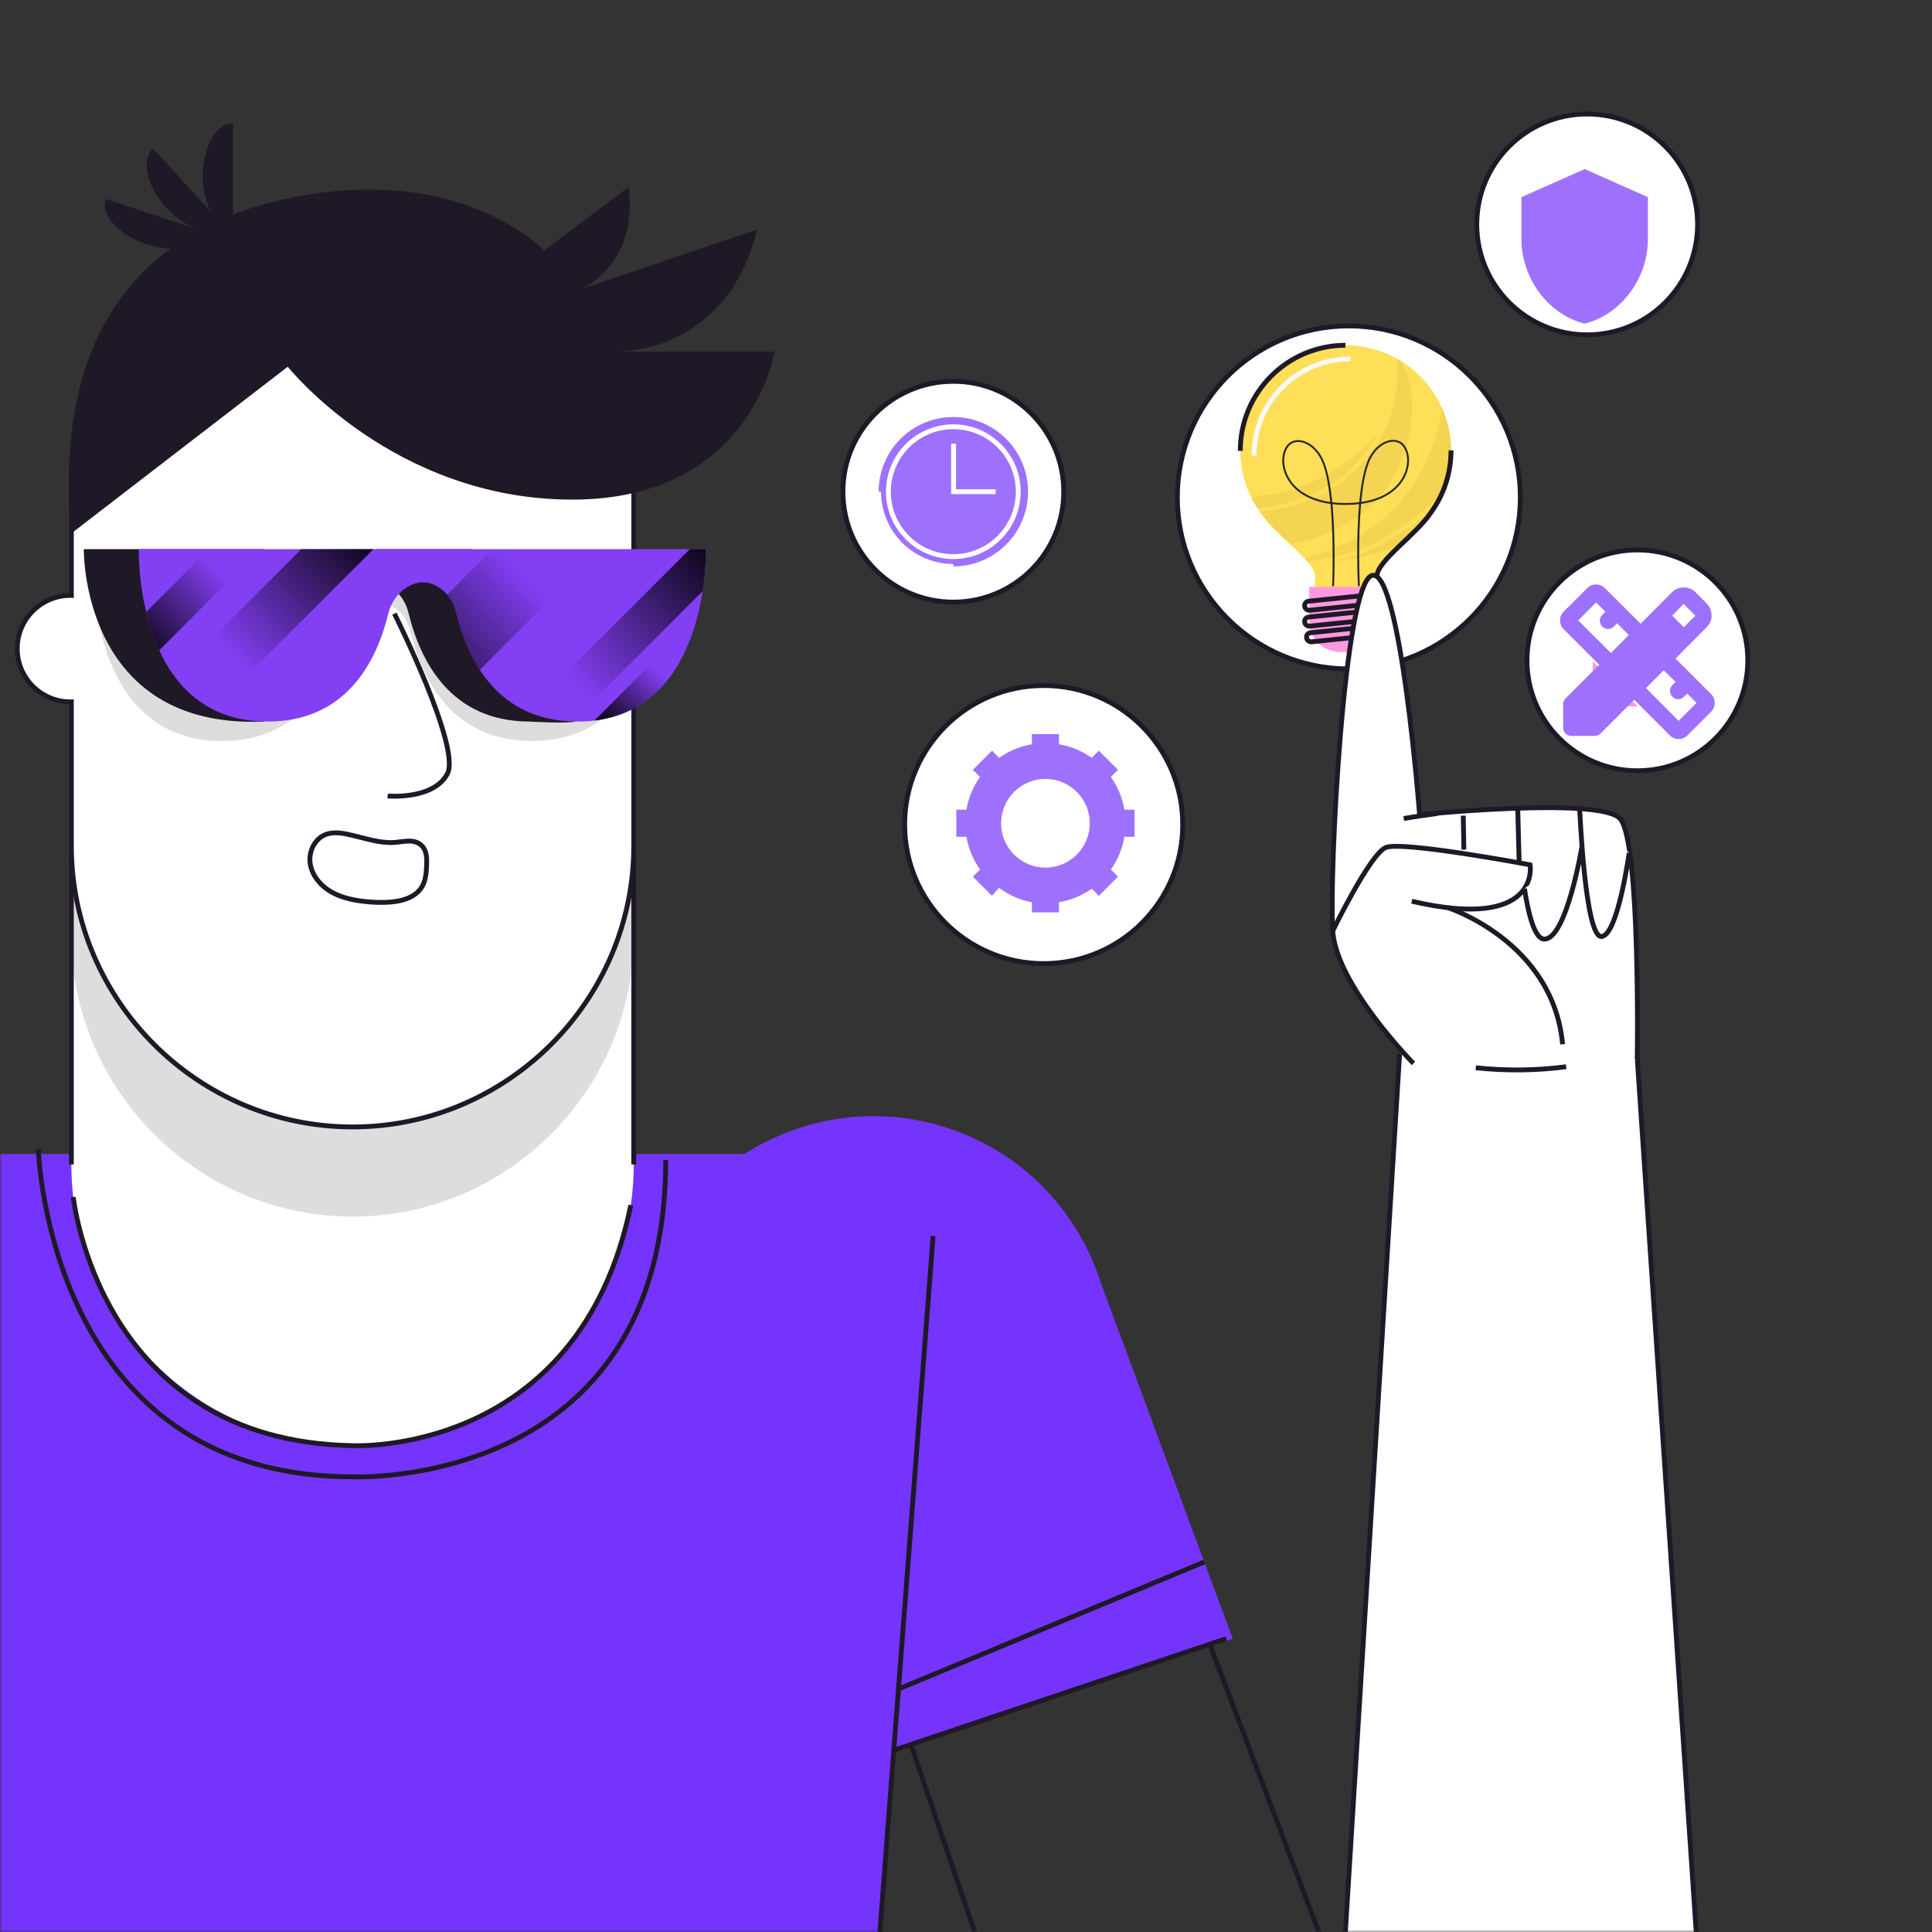 <svg width="400" height="400" viewBox="0 0 400 400" fill="none" xmlns="http://www.w3.org/2000/svg">
<rect x="0" y="0" width="400" height="400" fill="#333333" stroke="none"/>
<mask id="mask0_739_19919" style="mask-type:luminance" maskUnits="userSpaceOnUse" x="0" y="0" width="400" height="400">
<path d="M400 0H0V400H400V0Z" fill="white"/>
</mask>
<g mask="url(#mask0_739_19919)">
<path d="M279.261 138.491C298.871 138.491 314.768 122.594 314.768 102.984C314.768 83.375 298.871 67.478 279.261 67.478C259.652 67.478 243.755 83.375 243.755 102.984C243.755 122.594 259.652 138.491 279.261 138.491Z" fill="white" stroke="#1F1927" strokeWidth="0.75" stroke-miterlimit="10" strokeLinecap="round" strokeLinejoin="round"/>
<path d="M256.79 93.35C256.758 80.84 267.262 70.763 279.945 71.521C290.757 72.167 299.596 80.904 300.361 91.709C300.742 97.096 299.164 102.103 296.267 106.093C293.165 110.793 285.089 116.111 285.097 119.285L285.106 122.911C285.108 123.635 284.523 124.223 283.799 124.224L280.293 124.233L277.072 124.241L273.566 124.25C272.842 124.251 272.254 123.667 272.252 122.943L272.243 119.317C272.235 116.143 264.131 110.867 261.005 106.183C258.367 102.587 256.802 98.152 256.79 93.35Z" fill="#FFDF58"/>
<path d="M282.62 92.457C278.924 95.969 274.423 98.814 269.642 100.596C266.234 101.865 262.677 102.531 259.091 103.041C259.459 103.775 259.864 104.487 260.31 105.171C262.928 104.933 265.519 104.447 268.038 103.654C271.187 102.663 274.272 101.277 276.941 99.317C279.628 97.344 281.992 94.865 283.884 92.122C284.574 91.121 285.189 90.077 285.729 88.997C284.795 90.236 283.743 91.39 282.62 92.457Z" fill="#F4D451"/>
<path d="M290.243 74.85C289.883 74.622 289.514 74.406 289.14 74.199C289.362 77.666 289.247 81.158 288.357 84.534C286.632 91.084 282.113 96.92 276.523 100.678C273.684 102.586 270.391 103.931 267.104 104.843C265.063 105.41 262.978 105.784 260.875 105.999C260.919 106.061 260.961 106.123 261.005 106.184C262.445 108.341 264.939 110.623 267.213 112.768C269.56 112.303 271.865 111.639 274.097 110.73C278.353 108.997 282.547 106.36 285.604 102.89C288.189 99.954 290.009 96.348 291.128 92.614C292.835 86.912 293.015 80.182 290.243 74.85Z" fill="#F4D451"/>
<path d="M276.511 116.189C281.207 115.731 285.839 114.619 290.115 112.688C292.372 110.538 294.843 108.251 296.267 106.093C296.603 105.631 296.92 105.154 297.219 104.665C293.624 108.187 289.284 111.019 284.859 113.244C282.019 114.672 279.052 115.613 276.015 116.231C276.18 116.216 276.346 116.206 276.511 116.189Z" fill="#F4D451"/>
<path d="M298.532 84.417C298.435 85.25 298.277 86.079 298.104 86.891C297.668 88.933 297.128 90.939 296.384 92.891C293.718 99.897 289.016 106.063 282.687 110.131C279.601 112.115 276.224 113.627 272.752 114.792C271.88 115.085 271.01 115.383 270.14 115.68C270.288 115.843 270.436 116.006 270.572 116.164C271.277 116.099 271.981 116.024 272.684 115.932C277.156 115.347 281.423 114.08 285.416 111.977C288.67 110.264 291.779 108.233 294.582 105.848C296.049 104.599 297.451 103.227 298.716 101.745C299.816 99.129 300.423 96.255 300.415 93.238C300.408 90.097 299.736 87.113 298.532 84.417Z" fill="#F4D451"/>
<path d="M300.417 93.238C300.429 98.041 298.887 102.483 296.267 106.093C293.165 110.793 285.089 116.112 285.097 119.285" stroke="#1F1927" strokeWidth="0.75" stroke-miterlimit="10" strokeLinecap="round" strokeLinejoin="round"/>
<path d="M256.79 93.35C256.759 81.302 266.501 71.511 278.548 71.48" stroke="#1F1927" strokeWidth="0.75" stroke-miterlimit="10" strokeLinecap="round" strokeLinejoin="round"/>
<path d="M259.622 94.337C259.594 83.309 268.511 74.345 279.539 74.317" stroke="#F9F9F9" stroke-miterlimit="10" strokeLinecap="round" strokeLinejoin="round"/>
<path d="M281.15 121.349C281.122 120.802 280.71 112.047 281.391 104.371C280.532 104.475 279.613 104.532 278.63 104.534C277.646 104.537 276.726 104.485 275.867 104.386C276.588 112.058 276.22 120.815 276.196 121.362L275.811 121.345C275.817 121.21 276.198 112.152 275.462 104.334C268.99 103.451 266.084 99.793 265.555 96.336C265.246 94.315 265.931 92.302 267.185 91.547C267.945 91.09 268.865 90.995 269.845 91.273C271.386 91.712 272.854 93.035 273.771 94.815C274.83 96.87 275.461 100.285 275.83 103.993C276.698 104.098 277.63 104.152 278.629 104.149C279.628 104.146 280.56 104.087 281.427 103.978C281.777 100.269 282.39 96.85 283.438 94.79C284.346 93.006 285.806 91.675 287.346 91.229C288.325 90.945 289.246 91.035 290.008 91.489C291.265 92.236 291.961 94.246 291.662 96.269C291.15 99.73 288.264 103.402 281.797 104.318C281.1 112.139 281.528 121.195 281.534 121.33L281.15 121.349ZM288.426 91.452C288.114 91.453 287.787 91.501 287.453 91.598C286.014 92.015 284.641 93.273 283.781 94.965C282.773 96.946 282.176 100.281 281.832 103.923C288.027 103.014 290.793 99.513 291.28 96.213C291.552 94.369 290.921 92.48 289.81 91.82C289.398 91.573 288.93 91.451 288.426 91.452ZM268.766 91.502C268.262 91.504 267.794 91.629 267.383 91.877C266.276 92.542 265.654 94.434 265.936 96.277C266.44 99.574 269.223 103.062 275.423 103.939C275.061 100.298 274.446 96.967 273.429 94.991C272.56 93.305 271.181 92.053 269.74 91.644C269.405 91.549 269.078 91.501 268.766 91.502Z" fill="#262626"/>
<path d="M286.096 121.518H271.05V128.689C271.05 129.86 271.383 131.006 272.011 131.995C273.197 133.864 275.257 134.996 277.47 134.996H279.675C281.889 134.996 283.949 133.864 285.135 131.995C285.763 131.006 286.096 129.86 286.096 128.689V121.518Z" fill="#FF98E1"/>
<path d="M271.047 126.353C271.09 126.355 271.134 126.353 271.178 126.348L286.224 124.788C286.738 124.735 287.096 124.274 287.025 123.757C286.954 123.241 286.478 122.865 285.966 122.919L270.919 124.479C270.406 124.531 270.047 124.993 270.118 125.51C270.183 125.983 270.586 126.337 271.047 126.353Z" stroke="#1F1927" strokeWidth="0.75" stroke-miterlimit="10" strokeLinecap="round" strokeLinejoin="round"/>
<path d="M271.047 129.636C271.09 129.637 271.134 129.636 271.178 129.631L286.224 128.071C286.738 128.018 287.096 127.556 287.025 127.04C286.954 126.524 286.478 126.148 285.966 126.201L270.919 127.761C270.406 127.814 270.047 128.276 270.118 128.792C270.183 129.265 270.586 129.62 271.047 129.636Z" stroke="#1F1927" strokeWidth="0.75" stroke-miterlimit="10" strokeLinecap="round" strokeLinejoin="round"/>
<path d="M271.44 132.884C271.483 132.886 271.526 132.884 271.57 132.879L285.833 131.401C286.346 131.348 286.705 130.887 286.633 130.37C286.562 129.854 286.086 129.478 285.574 129.531L271.312 131.01C270.798 131.063 270.44 131.524 270.511 132.041C270.576 132.514 270.978 132.868 271.44 132.884Z" stroke="#1F1927" strokeWidth="0.75" stroke-miterlimit="10" strokeLinecap="round" strokeLinejoin="round"/>
<path d="M216.086 199.503C231.983 199.503 244.87 186.616 244.87 170.719C244.87 154.822 231.983 141.935 216.086 141.935C200.189 141.935 187.302 154.822 187.302 170.719C187.302 186.616 200.189 199.503 216.086 199.503Z" fill="white" stroke="#1F1927" strokeWidth="0.75" stroke-miterlimit="10" strokeLinecap="round" strokeLinejoin="round"/>
<path d="M232.801 167.642C232.377 165.15 231.397 162.846 229.993 160.863L231.471 159.385L227.506 155.42L226.028 156.898C224.046 155.494 221.742 154.514 219.249 154.09V152H213.642V154.09C211.15 154.514 208.846 155.494 206.863 156.898L205.385 155.42L201.42 159.385L202.898 160.863C201.494 162.845 200.514 165.149 200.09 167.642H198V173.249H200.09C200.514 175.742 201.494 178.046 202.898 180.028L201.42 181.506L205.385 185.471L206.813 183.824C208.795 185.229 211.15 186.376 213.642 186.801V188.891H219.249V186.801C221.742 186.377 224.046 185.397 226.028 183.993L227.506 185.471L231.471 181.506L229.993 180.028C231.398 178.046 232.377 175.742 232.801 173.249H234.891V167.642H232.801ZM216.446 179.626C211.375 179.626 207.266 175.516 207.266 170.446C207.266 165.376 211.376 161.266 216.446 161.266C221.515 161.266 225.626 165.377 225.626 170.446C225.626 175.516 221.515 179.626 216.446 179.626Z" fill="#9E71FD"/>
<path d="M197.376 124.66C210 124.66 220.233 114.427 220.233 101.803C220.233 89.18 210 78.946 197.376 78.946C184.753 78.946 174.52 89.18 174.52 101.803C174.52 114.427 184.753 124.66 197.376 124.66Z" fill="white" stroke="#1F1927" strokeWidth="0.75" stroke-miterlimit="10" strokeLinecap="round" strokeLinejoin="round"/>
<path d="M197.378 117.269C205.919 117.269 212.843 110.344 212.843 101.803C212.843 93.262 205.919 86.337 197.378 86.337C188.836 86.337 181.912 93.262 181.912 101.803C181.912 110.344 188.836 117.269 197.378 117.269Z" fill="#9E71FD"/>
<path d="M197.378 115.245C204.802 115.245 210.821 109.227 210.821 101.802C210.821 94.378 204.802 88.359 197.378 88.359C189.953 88.359 183.935 94.378 183.935 101.802C183.935 109.227 189.953 115.245 197.378 115.245Z" stroke="white" strokeWidth="0.75" stroke-miterlimit="10" strokeLinecap="round" strokeLinejoin="round"/>
<path d="M197.378 117.267C188.836 117.267 181.912 110.343 181.912 101.802" stroke="white" strokeWidth="0.75" stroke-miterlimit="10" strokeLinecap="round" strokeLinejoin="round"/>
<path d="M197.43 91.859V101.802H206.134" stroke="white" strokeWidth="0.75" stroke-miterlimit="10" strokeLinecap="round" strokeLinejoin="round"/>
<path d="M339.003 159.576C351.627 159.576 361.86 149.343 361.86 136.719C361.86 124.096 351.627 113.862 339.003 113.862C326.38 113.862 316.146 124.096 316.146 136.719C316.146 149.343 326.38 159.576 339.003 159.576Z" fill="white" stroke="#1F1927" strokeWidth="0.75" stroke-miterlimit="10" strokeLinecap="round" strokeLinejoin="round"/>
<g clipPath="url(#clip0_739_19919)">
<path d="M329.75 136.926V146.25H339.074L337.129 144.305H331.694V138.871L329.75 136.926Z" fill="#FF98E1"/>
<g clipPath="url(#clip1_739_19919)">
<g clipPath="url(#clip2_739_19919)">
<path d="M333.536 135.196L337.208 131.482L334.817 129.048L334.134 129.731C333.821 130.044 333.429 130.208 332.959 130.223C332.489 130.238 332.083 130.074 331.743 129.731C331.401 129.389 331.23 128.984 331.23 128.513C331.23 128.043 331.401 127.638 331.743 127.297L332.383 126.657L330.462 124.736L326.747 128.45L333.536 135.196ZM347.54 149.243L351.255 145.528L349.333 143.607L348.65 144.247C348.309 144.589 347.91 144.76 347.455 144.76C346.999 144.76 346.601 144.589 346.259 144.247C345.918 143.906 345.747 143.507 345.747 143.052C345.747 142.597 345.918 142.198 346.259 141.857L346.9 141.173L344.466 138.782L340.794 142.454L347.54 149.243ZM346.217 127.468L348.607 129.859L350.998 127.468L348.565 125.035L346.217 127.468ZM325.338 152.36C324.855 152.36 324.449 152.196 324.121 151.868C323.793 151.54 323.63 151.134 323.631 150.652V145.827C323.631 145.599 323.673 145.379 323.759 145.165C323.844 144.95 323.972 144.759 324.143 144.589L331.102 137.63L323.716 130.243C323.232 129.759 322.99 129.162 322.99 128.45C322.99 127.739 323.232 127.141 323.716 126.657L328.669 121.704C329.153 121.22 329.75 120.986 330.462 121.001C331.174 121.015 331.771 121.264 332.255 121.747L339.684 129.133L346.131 122.644C346.473 122.302 346.857 122.046 347.284 121.875C347.711 121.704 348.152 121.619 348.607 121.619C349.063 121.619 349.504 121.704 349.931 121.875C350.358 122.046 350.742 122.302 351.084 122.644L353.347 124.949C353.688 125.291 353.944 125.675 354.115 126.102C354.286 126.529 354.371 126.97 354.371 127.425C354.371 127.881 354.286 128.315 354.115 128.729C353.944 129.142 353.688 129.519 353.347 129.859L346.9 136.349L354.286 143.735C354.77 144.219 355.012 144.817 355.012 145.528C355.012 146.24 354.77 146.838 354.286 147.322L349.333 152.274C348.849 152.758 348.252 153 347.54 153C346.828 153 346.231 152.758 345.747 152.274L338.361 144.888L331.401 151.847C331.23 152.018 331.039 152.146 330.826 152.231C330.613 152.317 330.392 152.36 330.163 152.36H325.338Z" fill="#9E71FD"/>
</g>
</g>
</g>
<path d="M328.607 69.32C341.23 69.32 351.464 59.087 351.464 46.464C351.464 33.84 341.23 23.607 328.607 23.607C315.983 23.607 305.75 33.84 305.75 46.464C305.75 59.087 315.983 69.32 328.607 69.32Z" fill="white" stroke="#1F1927" strokeWidth="0.75" stroke-miterlimit="10" strokeLinecap="round" strokeLinejoin="round"/>
<g clipPath="url(#clip3_739_19919)">
<path d="M328.091 35L315 40.818V49.545C315 57.618 320.585 65.167 328.091 67C335.596 65.167 341.182 57.618 341.182 49.545V40.818L328.091 35Z" fill="#9E71FD"/>
</g>
<path d="M185.775 352.866L202.117 400.949L273.338 400.745L246.835 330.829L185.775 352.866Z" stroke="#1F1927" stroke-miterlimit="10" strokeLinecap="round" strokeLinejoin="round"/>
<path d="M200.933 235.36C212.527 240.515 221.107 249.605 225.913 260.339L225.965 260.319L226.288 261.192C226.901 262.632 227.444 264.098 227.918 265.591L255.232 339.298L161.72 370.184L135.457 299.981C130.232 287.777 129.857 273.536 135.676 260.449C146.768 235.502 175.985 224.268 200.933 235.36Z" fill="#7534FC"/>
<path d="M253.878 339.265L161.719 370.184" stroke="#1F1927" stroke-miterlimit="10" strokeLinecap="round" strokeLinejoin="round"/>
<path d="M158.353 361.185L249.336 323.388" stroke="#1F1927" stroke-miterlimit="10" strokeLinecap="round" strokeLinejoin="round"/>
<path d="M-62.879 238.929H64.527H66.342H193.747L179.267 438.562C179.267 438.562 144.864 466.82 66.341 467.256V467.276C66.033 467.276 65.74 467.266 65.433 467.266C65.127 467.266 64.834 467.276 64.526 467.276V467.256C-13.996 466.82 -48.4 438.562 -48.4 438.562L-62.879 238.929Z" fill="#7534FC"/>
<path d="M193.189 255.903L180.094 427.171" stroke="#1F1927" stroke-miterlimit="10" strokeLinecap="round" strokeLinejoin="round"/>
<path d="M72.993 299.306C105.013 299.306 131.211 273.107 131.211 241.087V164.736C131.211 132.716 105.013 106.518 72.993 106.518C40.973 106.518 14.774 132.716 14.774 164.736V241.087C14.774 273.107 40.973 299.306 72.993 299.306Z" fill="white"/>
<path d="M15.17 247.826C15.17 247.826 20.439 298.421 72.993 299.305C72.993 299.305 119.896 301.749 130.599 249.513" stroke="#1F1927" stroke-miterlimit="10" strokeLinecap="round" strokeLinejoin="round"/>
<path d="M7.936 237.936C7.936 237.936 9.856 305.755 73.007 305.755C73.007 305.755 137.833 308.688 137.833 240.159" stroke="#1F1927" stroke-miterlimit="10" strokeLinecap="round" strokeLinejoin="round"/>
<path d="M72.993 251.884C105.013 251.884 131.211 225.686 131.211 193.666V117.314C131.211 85.294 105.013 59.095 72.993 59.095C40.973 59.095 14.774 85.294 14.774 117.314V193.666C14.774 225.686 40.973 251.884 72.993 251.884Z" fill="#DDDDDD"/>
<path d="M131.211 241.088V176.862" stroke="#1F1927" stroke-miterlimit="10" strokeLinecap="round" strokeLinejoin="round"/>
<path d="M14.774 176.862V241.088" stroke="#1F1927" stroke-miterlimit="10" strokeLinecap="round" strokeLinejoin="round"/>
<path d="M14.589 123.272C14.653 123.272 14.712 123.29 14.776 123.291V100.514C14.776 70.681 36.483 44.38 66.117 40.932C101.176 36.852 131.214 64.463 131.214 98.75V173.338C131.214 203.171 109.506 229.471 79.873 232.919C44.814 236.999 14.777 209.387 14.777 175.102V145.291C14.713 145.291 14.654 145.309 14.59 145.309C8.504 145.309 3.571 140.376 3.571 134.291C3.57 128.206 8.503 123.272 14.589 123.272Z" fill="white"/>
<path d="M128.145 72.788C131.084 72.748 150.826 71.578 156.772 47.517L120.437 59.779C120.437 59.779 132.25 54.844 130.156 38.696L112.662 51.853C112.662 51.853 98.332 36.752 69.311 39.593C62.194 40.29 54.994 41.791 48.251 44.42V25.5C44.793 25.5 41.99 30.398 41.99 36.439C41.99 39.294 42.621 41.885 43.646 43.833L31.682 30.746C29.13 33.079 30.366 38.585 34.442 43.044C36.59 45.393 39.095 46.973 41.361 47.611C41.353 47.616 41.345 47.62 41.337 47.624L21.868 41.173C20.781 44.456 24.548 48.657 30.283 50.556C32.008 51.128 33.712 51.421 35.285 51.469C21.22 61.827 11.901 79.964 14.786 110.42L59.58 75.928C59.58 75.928 81.411 103.44 118.494 103.44C155.577 103.44 160.362 72.788 160.362 72.788H128.145Z" fill="#1F1927"/>
<path d="M14.589 123.272C14.653 123.272 14.712 123.29 14.776 123.291V98.75C14.776 66.729 40.974 40.531 72.995 40.531C105.015 40.531 131.214 66.73 131.214 98.75V175.102C131.214 207.122 105.015 233.32 72.995 233.32C40.974 233.32 14.776 207.122 14.776 175.102V145.29C14.712 145.291 14.653 145.309 14.589 145.309C8.503 145.309 3.57 140.376 3.57 134.29C3.57 128.206 8.503 123.272 14.589 123.272Z" stroke="#1F1927" stroke-miterlimit="10" strokeLinecap="round" strokeLinejoin="round"/>
<path d="M136.705 117.73H94.055H83.457H72.549H64.864H19.301C19.301 117.73 18.33 153.424 45.964 153.424C62.099 153.424 68.455 141.257 70.951 131.13C71.519 128.824 72.888 126.752 74.936 125.549C76.832 124.436 79.342 123.95 82.058 126.101C83.581 127.308 84.576 129.047 85.037 130.935C87.522 141.1 93.881 153.425 110.12 153.425C137.755 153.425 136.705 117.73 136.705 117.73Z" fill="#DDDDDD"/>
<path d="M17.35 113.696C17.35 113.696 16.724 151.011 54.655 149.391V113.696H17.35Z" fill="#1F1927"/>
<path d="M115.702 148.462C113.212 146.838 110.936 144.857 109.109 142.505C107.237 140.094 105.852 137.311 105.067 134.359C104.167 130.975 103.793 127.486 103.037 124.071C102.362 121.031 101.332 118.078 99.419 115.587C98.907 114.921 98.344 114.291 97.746 113.695H77.977C76.99 115.346 76.282 117.185 75.74 119.003C75.531 119.703 75.343 120.42 75.181 121.145C76.974 120.323 79.204 120.173 81.595 122.066C83.118 123.272 84.113 125.011 84.574 126.899C87.059 137.065 93.418 149.39 109.657 149.39C109.657 149.39 117.113 149.848 119.049 149.386C118.307 148.367 115.812 148.533 115.702 148.462Z" fill="#1F1927"/>
<path d="M146.136 113.696H103.485H92.888H81.98H74.295H28.733C28.733 113.696 27.762 149.391 55.396 149.391C71.531 149.391 77.886 137.223 80.382 127.096C80.951 124.79 82.32 122.719 84.368 121.515C86.263 120.402 88.773 119.916 91.49 122.067C93.013 123.274 94.007 125.013 94.469 126.901C96.954 137.067 103.313 149.391 119.552 149.391C147.186 149.391 146.136 113.696 146.136 113.696Z" fill="#833FF4"/>
<path d="M43.261 113.696L41.156 115.801C37.526 119.431 33.895 123.062 30.266 126.691C30.886 129.275 31.753 132.004 32.97 134.641C34.212 133.399 35.454 132.157 36.696 130.915C39.44 128.171 42.184 125.427 44.928 122.683L53.915 113.695H43.261V113.696Z" fill="url(#paint0_linear_739_19919)"/>
<path d="M120.801 147.079C123.344 144.536 125.887 141.994 128.43 139.451L136.055 131.825C138.616 129.264 141.177 126.703 143.738 124.143C144.314 123.566 144.891 122.989 145.468 122.412C146.242 117.396 146.134 113.696 146.134 113.696H142.813L114.266 142.243C112.574 143.935 110.882 145.627 109.19 147.319C111.844 148.506 114.928 149.245 118.514 149.366L120.801 147.079Z" fill="url(#paint1_linear_739_19919)"/>
<path d="M140.822 131.444C136.92 135.346 133.018 139.247 129.117 143.149L123.089 149.176C136.223 147.579 141.882 137.11 144.314 127.951C143.15 129.115 141.986 130.28 140.822 131.444Z" fill="url(#paint2_linear_739_19919)"/>
<path d="M99.35 138.688L100.398 137.639C103.127 134.911 105.857 132.182 108.586 129.452C111.306 126.731 114.026 124.011 116.747 121.291C119.279 118.759 121.81 116.227 124.342 113.695H101.99L100.156 115.529C97.628 118.057 95.099 120.586 92.571 123.115C93.493 124.192 94.127 125.505 94.468 126.899C95.416 130.784 96.934 134.982 99.35 138.688Z" fill="url(#paint3_linear_739_19919)"/>
<path d="M48.829 142.179C51.828 139.18 54.827 136.181 57.826 133.182C60.84 130.168 63.854 127.154 66.868 124.14L77.312 113.696H62.36L36.084 139.972C38.137 142.764 40.767 145.192 44.122 146.887C45.69 145.318 47.26 143.749 48.829 142.179Z" fill="url(#paint4_linear_739_19919)"/>
<path d="M81.651 127.036C81.651 127.036 95.506 154.732 92.629 160.199C89.751 165.665 80.258 164.802 80.258 164.802" fill="white"/>
<path d="M81.651 127.036C81.651 127.036 95.506 154.732 92.629 160.199C89.751 165.665 80.258 164.802 80.258 164.802" stroke="#1F1927" stroke-miterlimit="10" strokeLinecap="round" strokeLinejoin="round"/>
<path d="M73.025 172.966C71.146 172.522 69.121 172.086 67.332 172.815C65.145 173.708 63.917 176.272 64.197 178.618C64.477 180.963 66.045 183.022 68.021 184.316C69.997 185.61 72.347 186.22 74.687 186.542C76.419 186.781 78.171 186.874 79.918 186.818C82.774 186.727 85.996 185.992 87.414 183.51C88.143 182.234 88.256 180.709 88.326 179.241C88.395 177.81 88.38 176.212 87.397 175.17C85.829 173.509 83.489 174.32 81.549 174.426C78.648 174.586 75.829 173.63 73.025 172.966Z" stroke="#1F1927" stroke-miterlimit="10" strokeLinecap="round" strokeLinejoin="round"/>
<path d="M289.777 218.209L277.736 413.11H352.066L338.984 219.287" fill="white"/>
<path d="M289.777 218.209L277.736 413.11H352.066L338.984 219.287" stroke="#1F1927" stroke-miterlimit="10" strokeLinecap="round" strokeLinejoin="round"/>
<path d="M292.647 220.18C292.647 220.18 276.691 204.001 275.925 192.729C275.159 181.457 278.204 120.589 284.088 119.129C289.972 117.669 293.914 168.695 293.914 168.695C293.914 168.695 331.105 164.906 335.395 169.47C339.684 174.034 338.973 219.446 338.973 219.446" fill="white"/>
<path d="M292.647 220.18C292.647 220.18 276.691 204.001 275.925 192.729C275.159 181.457 278.204 120.589 284.088 119.129C289.972 117.669 293.914 168.695 293.914 168.695C293.914 168.695 331.105 164.906 335.395 169.47C339.684 174.034 338.973 219.446 338.973 219.446" stroke="#1F1927" stroke-miterlimit="10" strokeLinecap="round" strokeLinejoin="round"/>
<path d="M275.925 192.73C275.925 192.73 283.589 176.924 286.878 175.482C290.168 174.04 316.79 179.052 316.79 179.052C316.79 179.052 319.167 192.844 292.292 186.591" fill="white"/>
<path d="M275.925 192.73C275.925 192.73 283.589 176.924 286.878 175.482C290.168 174.04 316.79 179.052 316.79 179.052C316.79 179.052 319.167 192.844 292.292 186.591" stroke="#1F1927" stroke-miterlimit="10" strokeLinecap="round" strokeLinejoin="round"/>
<path d="M299.766 187.926C299.766 187.926 321.563 194.923 323.518 216.203L299.766 187.926Z" fill="white"/>
<path d="M299.766 187.926C299.766 187.926 321.563 194.923 323.518 216.203" stroke="#1F1927" stroke-miterlimit="10" strokeLinecap="round" strokeLinejoin="round"/>
<path d="M314.23 167.331L314.526 178.639" stroke="#1F1927" stroke-miterlimit="10" strokeLinecap="round" strokeLinejoin="round"/>
<path d="M302.956 168.87L303.083 175.907" stroke="#1F1927" stroke-miterlimit="10" strokeLinecap="round" strokeLinejoin="round"/>
<path d="M290.627 169.468C290.627 169.468 293.358 168.976 297.537 168.436L290.627 169.468Z" fill="white"/>
<path d="M290.627 169.468C290.627 169.468 293.358 168.976 297.537 168.436" stroke="#1F1927" stroke-miterlimit="10" strokeLinecap="round" strokeLinejoin="round"/>
<path d="M327.058 167.421C327.058 167.421 328.141 193.958 331.536 193.893C334.931 193.828 337.302 176.577 337.302 176.577" fill="white"/>
<path d="M327.058 167.421C327.058 167.421 328.141 193.958 331.536 193.893C334.931 193.828 337.302 176.577 337.302 176.577" stroke="#1F1927" stroke-miterlimit="10" strokeLinecap="round" strokeLinejoin="round"/>
<path d="M315.617 183.958C316.477 189.565 317.797 194.483 319.78 194.432C324.373 194.313 327.533 175.222 327.533 175.222" fill="white"/>
<path d="M315.617 183.958C316.477 189.565 317.797 194.483 319.78 194.432C324.373 194.313 327.533 175.222 327.533 175.222" stroke="#1F1927" stroke-miterlimit="10" strokeLinecap="round" strokeLinejoin="round"/>
<path d="M305.541 221.065C311.759 221.735 318.058 221.666 324.26 220.86" stroke="#1F1927" stroke-miterlimit="10" strokeLinecap="round" strokeLinejoin="round"/>
</g>
<defs>
<linearGradient id="paint0_linear_739_19919" x1="26.862" y1="135.053" x2="54.131" y2="108.678" gradientUnits="userSpaceOnUse">
<stop stopColor="#F2F2F2"/>
<stop offset="0.658" stopColor="#F2F2F2" stop-opacity="0"/>
</linearGradient>
<linearGradient id="paint1_linear_739_19919" x1="151.32" y1="112.705" x2="104.963" y2="154.955" gradientUnits="userSpaceOnUse">
<stop stopColor="#F2F2F2"/>
<stop offset="0.694" stopColor="#F2F2F2" stop-opacity="0"/>
</linearGradient>
<linearGradient id="paint2_linear_739_19919" x1="115.868" y1="158.719" x2="147.16" y2="128.917" gradientUnits="userSpaceOnUse">
<stop offset="0.264" stopColor="#F2F2F2"/>
<stop offset="0.658" stopColor="#F2F2F2" stop-opacity="0"/>
</linearGradient>
<linearGradient id="paint3_linear_739_19919" x1="79.445" y1="145.845" x2="123.701" y2="104.867" gradientUnits="userSpaceOnUse">
<stop stopColor="#F2F2F2"/>
<stop offset="0.658" stopColor="#F2F2F2" stop-opacity="0"/>
</linearGradient>
<linearGradient id="paint4_linear_739_19919" x1="77.328" y1="107.314" x2="32.029" y2="150.527" gradientUnits="userSpaceOnUse">
<stop stopColor="#F2F2F2"/>
<stop offset="0.658" stopColor="#F2F2F2" stop-opacity="0"/>
</linearGradient>
<clipPath id="clip0_739_19919">
<rect width="35" height="35" fill="white" transform="translate(321 120)"/>
</clipPath>
<clipPath id="clip1_739_19919">
<rect width="32.022" height="32" fill="white" transform="translate(322.99 121)"/>
</clipPath>
<clipPath id="clip2_739_19919">
<rect width="32.022" height="32" fill="white" transform="translate(322.99 121)"/>
</clipPath>
<clipPath id="clip3_739_19919">
<rect width="26.182" height="32" fill="white" transform="translate(315 35)"/>
</clipPath>
</defs>
</svg>
